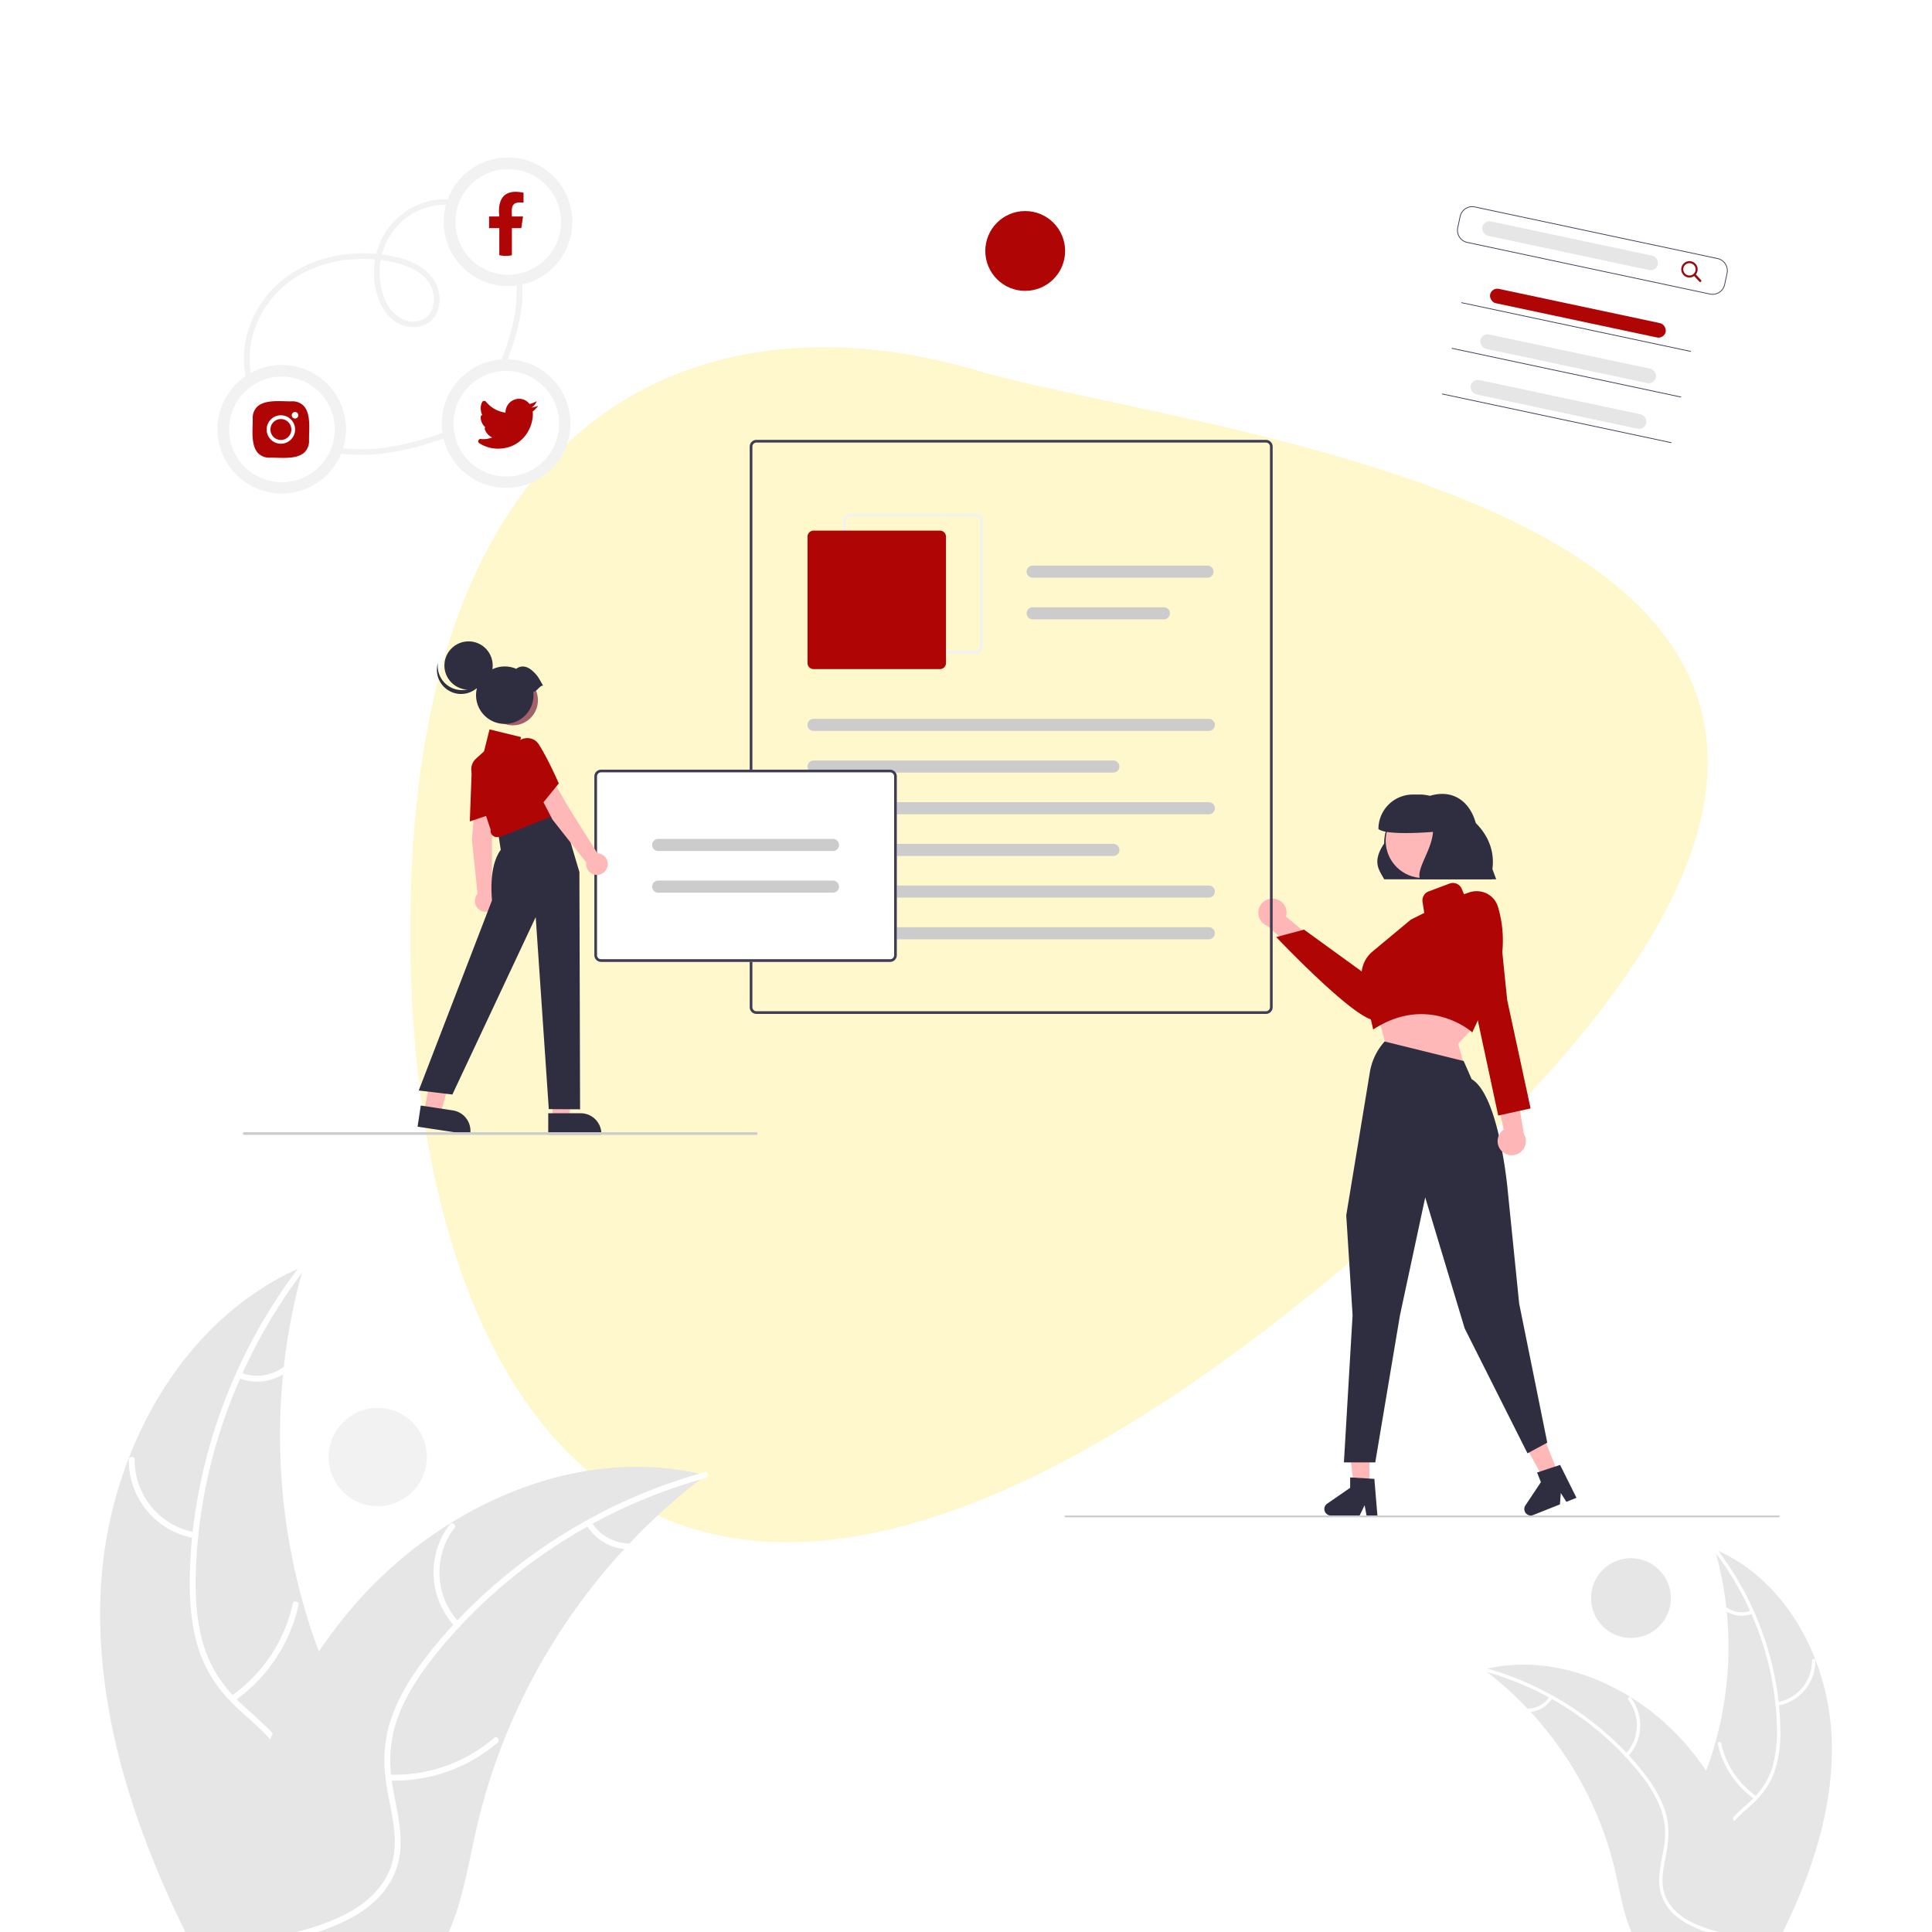 <svg xmlns="http://www.w3.org/2000/svg" xmlns:xlink="http://www.w3.org/1999/xlink" width="1080" height="1080" viewBox="0 0 1080 1080">
  <rect x="0" y="0" width="1080" height="1080" fill="#808080" stroke="none"/>
  <defs>
    <clipPath id="clip-Audience_Persona_1">
      <rect width="1080" height="1080"/>
    </clipPath>
  </defs>
  <g id="Audience_Persona_1" data-name="Audience Persona – 1" clip-path="url(#clip-Audience_Persona_1)">
    <rect width="1080" height="1080" fill="#fff"/>
    <path id="Path_481" data-name="Path 481" d="M5238.486-36.287c-417.394-387.46-171.008-558.36,116.865-577.439s352.759,144.495,323.542,288.855S5655.879,351.173,5238.486-36.287Z" transform="matrix(0.087, -0.996, 0.996, 0.087, 374.874, 5891.303)" fill="#fedf03" opacity="0.2"/>
    <g id="Group_11" data-name="Group 11" transform="translate(-7042.808 117.055)">
      <path id="Path_452" data-name="Path 452" d="M655.944,297.845H593.319c-2.784-5.183-6.992-9.6,0-20.017a26.683,26.683,0,0,1,25.731-26.666h0c13.546-4.049,23.3,4.173,25.954,17.343Z" transform="translate(7223.252 76.62)" fill="#2f2e41"/>
      <path id="Path_453" data-name="Path 453" d="M515.447,323.095a7.836,7.836,0,0,1,6.66,10l48.6,40.423-13.5,5.2-45.389-40.405a7.879,7.879,0,0,1,3.631-15.22Z" transform="translate(7239.582 62.246)" fill="#ffb6b6"/>
      <path id="Path_454" data-name="Path 454" d="M574.2,394.5c-10.77,0-52.788-44.027-54.621-45.955l-.466-.49,15.554-4.161,37.314,27.055,13.6-23.02A14.283,14.283,0,1,1,607.8,365.47l-25.727,24.836a17.063,17.063,0,0,1-7.02,4.08A3.03,3.03,0,0,1,574.2,394.5Z" transform="translate(7237.125 58.723)" fill="#af0505"/>
      <path id="Path_455" data-name="Path 455" d="M301.593,253.5l5.219,19.671,43.355,9.6-2.81-10,8.082-8.607-8.885-14.677Z" transform="translate(7510.563 193.626)" fill="#ffb8b8"/>
      <path id="Path_456" data-name="Path 456" d="M293.747,580.656h-8.47l-4.031-32.672h12.5Z" transform="translate(7514.573 134.786)" fill="#ffb8b8"/>
      <path id="Path_457" data-name="Path 457" d="M582.265,747.308H576.19l-1.084-5.735-2.777,5.735H556.218a3.622,3.622,0,0,1-2.058-6.6l12.866-8.886v-5.8l13.533.808Z" transform="translate(7230.526 -17.19)" fill="#2f2e41"/>
      <path id="Path_458" data-name="Path 458" d="M423.227,572.262l-7.871,3.133-15.829-28.864,11.615-4.624Z" transform="translate(7491.257 135.984)" fill="#ffb8b8"/>
      <path id="Path_459" data-name="Path 459" d="M720.985,735.7l-5.644,2.247-3.128-4.927-.459,6.355-14.969,5.958a3.622,3.622,0,0,1-4.354-5.373l8.668-13.014-2.144-5.387,12.872-4.255Z" transform="translate(7203.081 -15.471)" fill="#2f2e41"/>
      <path id="Path_460" data-name="Path 460" d="M640.4,395.673l-.8-.7c-.237-.2-24-20.252-53.642-1.534l-.961.606-6.07-26.709a17,17,0,0,1,5.72-16.9l21.4-17.8,7.505-3.753-.953-6.194a5.39,5.39,0,0,1,3.42-5.842l11.661-4.373a5.343,5.343,0,0,1,6.845,2.976l1.236,2.99,2.646-.931a12.951,12.951,0,0,1,9.943.445A12.317,12.317,0,0,1,654.8,325.6a65.9,65.9,0,0,1-3.43,46.453Z" transform="translate(7225.42 64.399)" fill="#af0505"/>
      <path id="Path_461" data-name="Path 461" d="M583.749,657.793H566.228l4.842-82.318-3.54-55.8.007-.045,13.2-79.983a33.778,33.778,0,0,1,8.093-16.966l.161-.181,44.185,10.913,4.443,10.13c15.169,9.022,19.96,59.9,20.157,62.066l6.422,63.423,15.709,77.731-11.063,5.957-.185-.369L633.737,582.9,611.68,509.665l-14.125,65.916Z" transform="translate(7227.838 42.64)" fill="#2f2e41"/>
      <path id="Path_462" data-name="Path 462" d="M673.28,480.618a7.836,7.836,0,0,1,1.09-11.967L661.893,406.68l13.779,4.424,9.987,59.942a7.879,7.879,0,0,1-12.378,9.572Z" transform="translate(7208.981 45.759)" fill="#ffb6b6"/>
      <path id="Path_463" data-name="Path 463" d="M651.673,333.88l8.549-6.453s7.541-.534,8.877,13.066,4.078,40.1,4.078,40.1l13.081,60.588-18.108,3.975-14.011-65.385-8.405-19.417Z" transform="translate(7212.167 61.382)" fill="#af0505"/>
      <circle id="Ellipse_42" data-name="Ellipse 42" cx="20.856" cy="20.856" r="20.856" transform="translate(7817.412 332.038)" fill="#ffb8b8"/>
      <path id="Path_464" data-name="Path 464" d="M627.075,256.117a19.2,19.2,0,0,0-13.534-5.556h-4.014a19.269,19.269,0,0,0-19.269,19.269h0c3.506,3.039,20.48,2.415,30.509,1.606-.719,10.448-9.595,20.715-7.226,26.5h40.144v-4.014C657.122,276.277,644.289,261.564,627.075,256.117Z" transform="translate(7223.102 76.534)" fill="#2f2e41"/>
    </g>
    <g id="undraw_content_creator_re_pt5b" transform="translate(135.725 245.895)">
      <path id="Path_403" data-name="Path 403" d="M882.612,512.393H597.791a3.762,3.762,0,0,1-3.758-3.758V195.258a3.762,3.762,0,0,1,3.758-3.758H882.612a3.762,3.762,0,0,1,3.757,3.758V508.636A3.762,3.762,0,0,1,882.612,512.393ZM597.791,193a2.257,2.257,0,0,0-2.254,2.255V508.636a2.257,2.257,0,0,0,2.254,2.255H882.612a2.257,2.257,0,0,0,2.255-2.255V195.258A2.257,2.257,0,0,0,882.612,193Z" transform="translate(-310.665 -191.5)" fill="#3f3d56"/>
      <path id="Path_404" data-name="Path 404" d="M737.932,324.657H667.291a3.762,3.762,0,0,1-3.758-3.758V250.258a3.762,3.762,0,0,1,3.758-3.757h70.641a3.762,3.762,0,0,1,3.758,3.758V320.9A3.762,3.762,0,0,1,737.932,324.657ZM667.291,248a2.257,2.257,0,0,0-2.254,2.255V320.9a2.257,2.257,0,0,0,2.255,2.255h70.641a2.257,2.257,0,0,0,2.255-2.255V250.258A2.257,2.257,0,0,0,737.932,248Z" transform="translate(-327.935 -205.167)" fill="#f2f2f2"/>
      <path id="Path_405" data-name="Path 405" d="M711.057,336.405H640.415a3.386,3.386,0,0,1-3.382-3.382V262.382A3.386,3.386,0,0,1,640.415,259h70.642a3.386,3.386,0,0,1,3.382,3.382v70.642a3.386,3.386,0,0,1-3.382,3.382Z" transform="translate(-321.35 -208.273)" fill="#af0505"/>
      <path id="Path_406" data-name="Path 406" d="M861.358,405.764H640.415a3.382,3.382,0,1,1,0-6.764H861.358a3.382,3.382,0,1,1,0,6.764Z" transform="translate(-321.35 -243.062)" fill="#ccc"/>
      <path id="Path_407" data-name="Path 407" d="M808,436.764H640.415a3.382,3.382,0,1,1,0-6.764H808a3.382,3.382,0,1,1,0,6.764Z" transform="translate(-321.35 -250.766)" fill="#ccc"/>
      <path id="Path_408" data-name="Path 408" d="M901.111,291.764h-97.7a3.382,3.382,0,1,1,0-6.764h97.7a3.382,3.382,0,1,1,0,6.764Z" transform="translate(-361.855 -214.734)" fill="#ccc"/>
      <path id="Path_409" data-name="Path 409" d="M876.73,322.764H803.416a3.382,3.382,0,1,1,0-6.764H876.73a3.382,3.382,0,0,1,0,6.764Z" transform="translate(-361.855 -222.438)" fill="#ccc"/>
      <path id="Path_410" data-name="Path 410" d="M861.358,467.764H640.415a3.382,3.382,0,1,1,0-6.764H861.358a3.382,3.382,0,1,1,0,6.764Z" transform="translate(-321.35 -258.469)" fill="#ccc"/>
      <path id="Path_411" data-name="Path 411" d="M808,498.764H640.415a3.382,3.382,0,1,1,0-6.764H808a3.382,3.382,0,1,1,0,6.764Z" transform="translate(-321.35 -266.172)" fill="#ccc"/>
      <path id="Path_412" data-name="Path 412" d="M861.358,529.764H640.415a3.382,3.382,0,1,1,0-6.764H861.358a3.382,3.382,0,1,1,0,6.764Z" transform="translate(-321.35 -273.876)" fill="#ccc"/>
      <path id="Path_413" data-name="Path 413" d="M861.358,560.764H640.415a3.382,3.382,0,1,1,0-6.764H861.358a3.382,3.382,0,1,1,0,6.764Z" transform="translate(-321.35 -281.579)" fill="#ccc"/>
      <path id="Path_414" data-name="Path 414" d="M643.794,544.276H482.221a3.762,3.762,0,0,1-3.758-3.758v-99.95a3.762,3.762,0,0,1,3.758-3.758H643.794a3.762,3.762,0,0,1,3.758,3.758v99.95A3.762,3.762,0,0,1,643.794,544.276Z" transform="translate(-281.947 -252.458)" fill="#fff"/>
      <path id="Path_415" data-name="Path 415" d="M643.794,544.276H482.221a3.762,3.762,0,0,1-3.758-3.758v-99.95a3.762,3.762,0,0,1,3.758-3.758H643.794a3.762,3.762,0,0,1,3.758,3.758v99.95A3.762,3.762,0,0,1,643.794,544.276ZM482.221,438.314a2.257,2.257,0,0,0-2.255,2.254v99.95a2.257,2.257,0,0,0,2.254,2.255H643.794a2.257,2.257,0,0,0,2.254-2.255v-99.95a2.257,2.257,0,0,0-2.254-2.254Z" transform="translate(-281.947 -252.458)" fill="#3f3d56"/>
      <path id="Path_416" data-name="Path 416" d="M622.541,495.075h-97.7a3.382,3.382,0,0,1,0-6.764h97.7a3.382,3.382,0,0,1,0,6.764Z" transform="translate(-292.632 -265.256)" fill="#ccc"/>
      <path id="Path_417" data-name="Path 417" d="M622.541,526.075h-97.7a3.382,3.382,0,0,1,0-6.764h97.7a3.382,3.382,0,0,1,0,6.764Z" transform="translate(-292.632 -272.959)" fill="#ccc"/>
      <path id="Path_418" data-name="Path 418" d="M230.335,493.14h9.213l4.383-35.537h-13.6Z" transform="translate(-57.236 -113.712)" fill="#ffb8b8"/>
      <path id="Path_419" data-name="Path 419" d="M444.174,692.389h18.145a11.563,11.563,0,0,1,11.563,11.562v.376H444.175Z" transform="translate(-273.426 -315.968)" fill="#2f2e41"/>
      <path id="Path_420" data-name="Path 420" d="M134.876,487.966l9.11,1.377,9.646-34.482-11.942-2.032Z" transform="translate(-33.516 -112.525)" fill="#ffb8b8"/>
      <path id="Path_421" data-name="Path 421" d="M348.759,686.659l17.941,2.712h0a11.564,11.564,0,0,1,9.7,13.161l-.056.372-29.374-4.44Z" transform="translate(-249.273 -314.544)" fill="#2f2e41"/>
      <path id="Path_422" data-name="Path 422" d="M389.085,462.043l10.23,2.68-.681,16.585-.084,30.2a6.052,6.052,0,1,1-8.009,1.006L387.4,482.2Z" transform="translate(-259.317 -258.728)" fill="#ffb8b8"/>
      <path id="Path_423" data-name="Path 423" d="M386.915,434.084a8.351,8.351,0,0,1,5.162-7.426,7.807,7.807,0,0,1,8.451,1.359,7.444,7.444,0,0,1,2.481,5.757c.027,9.716-2.166,23.878-2.189,24.02l-.035.225-14.953,5.035Z" transform="translate(-258.929 -249.766)" fill="#af0505"/>
      <path id="Path_424" data-name="Path 424" d="M404.213,471.508l22.87-5.92,10.572,35.6.376,132.641-17.489-.11-7.311-107.356-46.593,99.2-18.788-2.255,40.957-106.338s-2.255-18.788,4.885-28.181l-1.5-9.77Z" transform="translate(-249.49 -259.609)" fill="#2f2e41"/>
      <path id="Path_425" data-name="Path 425" d="M398.5,465.772a3.5,3.5,0,0,1-.748-2.819l-10.432-31.3a7.962,7.962,0,0,1,2.2-8.4l4.529-4.116,3.069-12.276,17.639,4.312-1.453,5.813,7.983-1.451,16.814,37.449-35.146,14.048-1.731.027A3.5,3.5,0,0,1,398.5,465.772Z" transform="translate(-259.196 -245.016)" fill="#af0505"/>
      <path id="Path_426" data-name="Path 426" d="M434.907,449.032l10.078-3.2,8.29,14.381,16.07,25.566a6.052,6.052,0,1,1-6.231,5.132l-18.857-23.934Z" transform="translate(-271.123 -254.699)" fill="#ffb8b8"/>
      <path id="Path_427" data-name="Path 427" d="M419.015,425.851a8.35,8.35,0,0,1,.393-9.035,7.811,7.811,0,0,1,7.869-3.369,7.444,7.444,0,0,1,5.174,3.539c5.216,8.2,10.932,21.339,10.99,21.47l.091.209-9.945,12.248Z" transform="translate(-266.891 -246.623)" fill="#af0505"/>
      <circle id="Ellipse_40" data-name="Ellipse 40" cx="14.015" cy="14.015" r="14.015" transform="translate(136.951 131.532)" fill="#a0616a"/>
      <circle id="Ellipse_41" data-name="Ellipse 41" cx="13.5" cy="13.5" r="13.5" transform="translate(112.699 112.635)" fill="#2f2e41"/>
      <path id="Path_428" data-name="Path 428" d="M367.4,370.044a13.5,13.5,0,0,0,20.847-7.089,13.5,13.5,0,1,1-26.334-5.536A13.5,13.5,0,0,0,367.4,370.044Z" transform="translate(-252.845 -232.73)" fill="#2f2e41"/>
      <path id="Path_429" data-name="Path 429" d="M427.974,370.719c-2.357-4.219-3.258-5.982-6.3-8.547-2.687-2.269-5.992-2.935-8.658-.785a16.058,16.058,0,1,0,9.525,12.85C424.86,373.91,425.656,371.044,427.974,370.719Z" transform="translate(-260.143 -233.39)" fill="#2f2e41"/>
      <path id="Path_430" data-name="Path 430" d="M504.042,708H217.719a.752.752,0,0,1,0-1.5H504.042a.752.752,0,0,1,0,1.5Z" transform="translate(-216.967 -319.474)" fill="#ccc"/>
    </g>
    <g id="Group_10" data-name="Group 10" transform="translate(-23.36 25.65)">
      <path id="Path_465" data-name="Path 465" d="M485.518,264.282c8.082-18.723,14.615-39.941,9.551-60.375-3.963-15.991-15.318-31.322-31.934-35.41a40.188,40.188,0,0,0-44.332,19.91,43.271,43.271,0,0,0-4.705,25.409c1.084,8.692,4.867,18.263,12.834,22.819,7.273,4.159,17.414,3,21.578-4.888,3.5-6.634,2.138-15.158-2.458-20.9-5.607-7-14.682-10.162-23.224-11.724a83.326,83.326,0,0,0-27.2-.484c-17.764,2.633-34.555,11.675-44.713,26.748-9.387,13.93-12.923,32.387-6.677,48.3,6.227,15.866,20.5,27.073,36.279,32.6,19.361,6.778,40.633,4.363,59.99-1.124,5.1-1.445,10.123-3.119,15.1-4.928,1.9-.69,1.078-3.747-.841-3.049-18.862,6.856-39.1,11.973-59.291,9.394-15.593-1.992-30.953-9.361-41.026-21.63a44.818,44.818,0,0,1-9.585-20.795,48.971,48.971,0,0,1,1.96-23.257A56.737,56.737,0,0,1,379.2,206.432a72.82,72.82,0,0,1,24.8-5.453,73.972,73.972,0,0,1,25.116,2.908c7.259,2.249,14.986,6.638,17.388,14.339,1.914,6.136.477,14.308-6.16,16.89a14.022,14.022,0,0,1-11.81-1.214,21.209,21.209,0,0,1-8.232-9.526,39.1,39.1,0,0,1,9.664-44.972,37.476,37.476,0,0,1,22.189-8.78,34.833,34.833,0,0,1,22.107,6.481,45.3,45.3,0,0,1,14.4,18.007c7.9,17.037,5.3,36.447-.5,53.7-1.581,4.7-3.4,9.321-5.369,13.876-.8,1.849,1.925,3.461,2.731,1.6Z" transform="translate(-181.405 -81.785)" fill="#f2f2f2"/>
      <ellipse id="Ellipse_46" data-name="Ellipse 46" cx="32.678" cy="32.678" rx="32.678" ry="32.678" transform="translate(273.706 178.543)" fill="#fff"/>
      <path id="Path_466" data-name="Path 466" d="M511.624,288.411a29.525,29.525,0,0,1-52.357,18.715,29.064,29.064,0,0,1-2.408-3.422,35.09,35.09,0,0,1-2.011-3.9,31.486,31.486,0,0,1-1.451-4.521,24.738,24.738,0,0,1-.7-4.3,29.534,29.534,0,0,1,58.621-7c.066.41.067.428.086.588q.075.631.124,1.265c.067.856.095,1.713.1,2.571.023,4.069,6.347,4.077,6.325,0a35.944,35.944,0,1,0-.507,5.928,39.741,39.741,0,0,0,.507-5.928C517.971,284.34,511.646,284.336,511.624,288.411Z" transform="translate(-175.725 -77.189)" fill="#f2f2f2"/>
      <path id="Path_467" data-name="Path 467" d="M495.206,278.224l0-.008a6.438,6.438,0,0,0,2.806-3.543,12.822,12.822,0,0,1-3.974,1.537,7.2,7.2,0,0,0-5.781-2.873,7.643,7.643,0,0,0-7.642,7.643v.107a17.021,17.021,0,0,1-10.9-6.126,1.222,1.222,0,0,0-1.314-.394,1.1,1.1,0,0,0-.79.511,7.051,7.051,0,0,0-.812,3.883,7.5,7.5,0,0,0,.841,3.461,1.1,1.1,0,0,0-.893,1.08v.083a7.5,7.5,0,0,0,2.554,5.648l-.027.03a1.1,1.1,0,0,0-.224,1.064,7.543,7.543,0,0,0,4.131,4.586,12.469,12.469,0,0,1-6.445.87,1.1,1.1,0,0,0-1.071.524,1.241,1.241,0,0,0-.105.141,1.222,1.222,0,0,0,.369,1.688,19.381,19.381,0,0,0,10.5,3.078c12.627,0,19.491-10.479,19.491-19.489a8.821,8.821,0,0,0-.1-1.3,13.049,13.049,0,0,0,3.049-3.21l0,0a12.855,12.855,0,0,1-3.666,1.008Z" transform="translate(-174.681 -76.055)" fill="#af0505"/>
      <ellipse id="Ellipse_47" data-name="Ellipse 47" cx="32.678" cy="32.678" rx="32.678" ry="32.678" transform="translate(274.76 65.753)" fill="#fff"/>
      <path id="Path_468" data-name="Path 468" d="M512.624,181.411a29.525,29.525,0,0,1-52.357,18.715,29.083,29.083,0,0,1-2.408-3.422,35.1,35.1,0,0,1-2.011-3.9,31.49,31.49,0,0,1-1.451-4.521,24.732,24.732,0,0,1-.7-4.3,29.534,29.534,0,0,1,58.621-7c.066.41.067.428.086.588q.075.631.124,1.265c.067.856.095,1.713.1,2.571.023,4.069,6.347,4.077,6.325,0a35.944,35.944,0,1,0-.507,5.928,39.725,39.725,0,0,0,.507-5.928C518.971,177.34,512.646,177.336,512.624,181.411Z" transform="translate(-175.671 -82.98)" fill="#f2f2f2"/>
      <path id="Path_469" data-name="Path 469" d="M489.118,183.878l1-6.514h-6.243c-.21-5.425-.421-8.467,6.507-7.739v-5.537c-10.376-2.284-14.7,2.975-13.539,13.276h-5.718v6.514h5.718V198.97a15.388,15.388,0,0,0,7.032.045V183.878Z" transform="translate(-174.369 -81.996)" fill="#af0505"/>
      <ellipse id="Ellipse_48" data-name="Ellipse 48" cx="32.678" cy="32.678" rx="32.678" ry="32.678" transform="translate(148.266 181.706)" fill="#fff"/>
      <path id="Path_470" data-name="Path 470" d="M392.624,291.411a29.525,29.525,0,0,1-52.357,18.715,29.077,29.077,0,0,1-2.408-3.422,35.1,35.1,0,0,1-2.011-3.9,31.487,31.487,0,0,1-1.451-4.521,24.732,24.732,0,0,1-.7-4.3,29.534,29.534,0,0,1,58.621-7c.066.41.067.428.086.588q.075.631.124,1.265c.067.856.095,1.713.1,2.571.023,4.069,6.347,4.077,6.325,0a35.943,35.943,0,1,0-.507,5.928,39.746,39.746,0,0,0,.507-5.928C398.971,287.34,392.646,287.336,392.624,291.411Z" transform="translate(-182.165 -77.027)" fill="#f2f2f2"/>
      <path id="Path_471" data-name="Path 471" d="M362.881,306.3c-1.236,0-2.454-.036-3.611-.07-1.4-.042-2.713-.08-3.833-.048a8.783,8.783,0,0,1-6.591-2.471c-3.47-3.577-3.274-10.209-3.116-15.539.041-1.4.08-2.714.048-3.834a8.783,8.783,0,0,1,2.471-6.59c3.577-3.47,10.211-3.272,15.539-3.116,1.4.041,2.714.081,3.833.048h.031a8.762,8.762,0,0,1,6.559,2.472c3.47,3.577,3.274,10.209,3.116,15.539-.041,1.4-.08,2.714-.048,3.834a8.785,8.785,0,0,1-2.471,6.591C372.009,305.83,367.336,306.3,362.881,306.3Z" transform="translate(-181.158 -75.989)" fill="#af0505"/>
      <path id="Path_472" data-name="Path 472" d="M368.358,283.994a1.834,1.834,0,1,1,1.787-1.829A1.834,1.834,0,0,1,368.358,283.994Z" transform="translate(-180.026 -75.677)" fill="#fff"/>
      <path id="Path_473" data-name="Path 473" d="M361.123,297.975a7.951,7.951,0,1,1,7.951-7.951,7.952,7.952,0,0,1-7.951,7.951Zm0-13.795a5.843,5.843,0,1,0,5.843,5.843,5.843,5.843,0,0,0-5.843-5.843Z" transform="translate(-180.752 -75.582)" fill="#fff"/>
    </g>
    <path id="Path_431" data-name="Path 431" d="M819.911,816.722c2.488,9.336,9.027,17.11,16.921,22.773,1.287.927,2.609,1.785,3.947,2.591.412.24.824.5,1.253.721q.7.412,1.39.772h37.12c.669-1.356,1.321-2.729,1.974-4.084,15.909-33.43,27.081-69.5,25.176-106.245a136.016,136.016,0,0,0-8.872-41.616c-10.194-26.548-28.8-49.527-54.384-61.094-.635-.292-1.3-.583-1.956-.858.206.738.412,1.459.618,2.2a190.133,190.133,0,0,1,5.8,30.187c.1.789.189,1.579.258,2.385a199.161,199.161,0,0,1-6.384,73.262c-.017.051-.034.12-.052.172q-2.188,7.9-5.08,15.565c-1.51,4.033-3.141,8.014-4.925,11.927C825.265,781.8,815.277,799.3,819.911,816.722Z" transform="translate(116.108 236.421)" fill="#e6e6e6"/>
    <path id="Path_432" data-name="Path 432" d="M832.387,630.821c.36.481.721.944,1.081,1.424a168.4,168.4,0,0,1,19.083,32.195c.275.566.532,1.133.755,1.716a167.86,167.86,0,0,1,13.42,50.18,2.566,2.566,0,0,1,.034.36c.429,4.05.687,8.134.79,12.219a72.9,72.9,0,0,1-2.454,22.722,40.791,40.791,0,0,1-9.37,16.166c-.429.463-.858.927-1.321,1.373-.343.36-.721.721-1.081,1.064-3.467,3.312-7.259,6.384-10.52,9.936a36.763,36.763,0,0,0-4.033,5.148,25.577,25.577,0,0,0-2.746,20.765c2.334,8.684,7.671,16.012,13.129,23,2.729,3.5,5.543,7.036,7.98,10.777.892,1.339,1.716,2.694,2.471,4.084h2.162c-.721-1.39-1.51-2.746-2.368-4.084-6.264-9.868-15.171-18.345-19.787-29.209-3.123-7.328-4.067-15.634-.12-22.824a30.349,30.349,0,0,1,4.17-5.8c3.141-3.552,6.9-6.59,10.314-9.8.858-.807,1.7-1.63,2.506-2.488a42.84,42.84,0,0,0,9.679-15.274,67.326,67.326,0,0,0,3.329-22.533c0-4.874-.257-9.782-.738-14.656-.052-.618-.12-1.253-.189-1.888a172.93,172.93,0,0,0-33.756-84.485c-.343-.481-.7-.944-1.064-1.407C833,628.539,831.649,629.877,832.387,630.821Z" transform="translate(125.736 236.053)" fill="#fff"/>
    <path id="Path_433" data-name="Path 433" d="M853.461,691.5a25.411,25.411,0,0,0,21.2-25.163.949.949,0,0,0-1.9-.042A23.53,23.53,0,0,1,853,689.658C851.794,689.854,852.264,691.691,853.461,691.5Z" transform="translate(140.146 261.998)" fill="#fff"/>
    <path id="Path_434" data-name="Path 434" d="M855.213,722.837a48.977,48.977,0,0,1-19.792-29.7c-.259-1.193-2.1-.728-1.838.464a50.943,50.943,0,0,0,20.658,30.867c1,.7,1.97-.934.972-1.628Z" transform="translate(126.727 281.363)" fill="#fff"/>
    <path id="Path_435" data-name="Path 435" d="M850.61,650.373a14.383,14.383,0,0,1-13.546-1.667c-.994-.71-1.96.922-.972,1.628a16.118,16.118,0,0,0,14.982,1.878.979.979,0,0,0,.687-1.151.952.952,0,0,0-1.151-.687Z" transform="translate(128.246 249.919)" fill="#fff"/>
    <path id="Path_436" data-name="Path 436" d="M757.278,669.927c.6.463,1.218.927,1.819,1.407A189.4,189.4,0,0,1,781.9,691.927c.549.566,1.1,1.15,1.63,1.733l.017.017A199.664,199.664,0,0,1,822.439,755.7l.052.154c.017.052.034.086.052.137a196.4,196.4,0,0,1,8.632,28.179c2.094,9.37,3.81,19.409,7.087,28.436.5,1.39,1.047,2.763,1.63,4.084h76.3c-.258-1.356-.532-2.729-.807-4.084A275.1,275.1,0,0,0,897.3,754.772c-.275-.618-.549-1.236-.858-1.853a185.872,185.872,0,0,0-14.776-26.343.017.017,0,0,0-.017-.017,162.962,162.962,0,0,0-9.953-13.2,135.764,135.764,0,0,0-32.126-27.87c-.069-.051-.154-.086-.223-.137-24.094-14.947-52.651-22.069-79.954-15.908h-.017C758.668,669.6,757.982,669.755,757.278,669.927Z" transform="translate(72.101 263.31)" fill="#e6e6e6"/>
    <path id="Path_437" data-name="Path 437" d="M757.64,670.133c.584.155,1.167.326,1.733.5a169.187,169.187,0,0,1,34.614,14.193c.549.292,1.1.6,1.648.91a168.62,168.62,0,0,1,40.826,31.9.059.059,0,0,1,.017.035c.137.137.292.292.412.429,2.746,2.952,5.389,6.024,7.894,9.181a73.393,73.393,0,0,1,11.7,19.615,40.627,40.627,0,0,1,2.248,18.551c-.052.635-.138,1.253-.223,1.888-.069.5-.137,1-.223,1.51-1.133,6.882-3.089,13.781-2.54,20.8a25.585,25.585,0,0,0,10.314,18.242,40.847,40.847,0,0,0,6.316,4.016,63.254,63.254,0,0,0,9.9,4.084h6.744c-.909-.257-1.8-.515-2.711-.772a82.69,82.69,0,0,1-9.49-3.312,46.187,46.187,0,0,1-5.148-2.54c-6.9-3.964-12.648-10.039-13.849-18.157-1.047-7.1.978-14.21,2.18-21.16.206-1.2.395-2.385.5-3.57a41.938,41.938,0,0,0-1.459-17.951,67.035,67.035,0,0,0-10.914-20.01,143.042,143.042,0,0,0-9.4-11.241q-.618-.695-1.287-1.39a173.16,173.16,0,0,0-41.548-32.143h-.017a170.389,170.389,0,0,0-36.21-15h-.017c-.566-.172-1.15-.343-1.716-.5C756.748,667.936,756.473,669.807,757.64,670.133Z" transform="translate(71.825 264.013)" fill="#fff"/>
    <path id="Path_438" data-name="Path 438" d="M804.945,711.047a25.411,25.411,0,0,0,1.778-32.856c-.742-.968-2.281.139-1.538,1.108a23.53,23.53,0,0,1-1.716,30.56c-.843.882.639,2.065,1.477,1.188Z" transform="translate(105 270.892)" fill="#fff"/>
    <path id="Path_440" data-name="Path 440" d="M783.969,677.749a14.383,14.383,0,0,1-11.82,6.824c-1.221.032-1.009,1.916.2,1.885a16.118,16.118,0,0,0,13.093-7.521.98.98,0,0,0-.144-1.332A.952.952,0,0,0,783.969,677.749Z" transform="translate(82.166 270.591)" fill="#fff"/>
    <path id="Path_441" data-name="Path 441" d="M459.719,862.895c-4.33,16.244-15.706,29.77-29.442,39.624-2.24,1.612-4.539,3.105-6.868,4.509-.717.418-1.433.866-2.18,1.254q-1.209.717-2.419,1.344H354.224c-1.165-2.359-2.3-4.748-3.434-7.107-27.68-58.167-47.119-120.932-43.8-184.861a236.651,236.651,0,0,1,15.437-72.41c17.737-46.193,50.1-86.175,94.625-106.3,1.1-.508,2.269-1.015,3.4-1.493-.358,1.284-.717,2.538-1.075,3.822A330.8,330.8,0,0,0,409.286,593.8c-.179,1.374-.329,2.747-.448,4.151a346.532,346.532,0,0,0,11.108,127.471c.03.089.06.209.09.3q3.807,13.75,8.839,27.083c2.628,7.017,5.464,13.945,8.57,20.752C450.4,802.13,467.781,832.586,459.719,862.895Z" transform="translate(-250.628 170.375)" fill="#e6e6e6"/>
    <path id="Path_442" data-name="Path 442" d="M400.36,539.437c-.627.836-1.254,1.642-1.881,2.478a293.01,293.01,0,0,0-33.2,56.017c-.478.985-.926,1.971-1.314,2.986a292.073,292.073,0,0,0-23.35,87.31,4.453,4.453,0,0,0-.06.627c-.746,7.047-1.194,14.154-1.373,21.26-.358,13.288.478,26.754,4.27,39.534a70.971,70.971,0,0,0,16.3,28.128c.746.806,1.493,1.612,2.3,2.389.6.627,1.254,1.254,1.881,1.851,6.032,5.763,12.631,11.108,18.3,17.289a63.989,63.989,0,0,1,7.017,8.958c6.957,10.9,8.122,23.768,4.778,36.13-4.061,15.109-13.347,27.859-22.843,40.012-4.748,6.091-9.645,12.242-13.885,18.752-1.553,2.329-2.986,4.688-4.3,7.107H349.24c1.254-2.419,2.628-4.778,4.121-7.107,10.9-17.169,26.4-31.92,34.428-50.821,5.434-12.75,7.077-27.2.209-39.713a52.8,52.8,0,0,0-7.256-10.093c-5.464-6.181-12-11.466-17.946-17.05-1.493-1.4-2.956-2.837-4.36-4.33A74.541,74.541,0,0,1,341.6,754.577c-4.449-12.511-5.793-26.008-5.793-39.206,0-8.48.448-17.02,1.284-25.5.09-1.075.209-2.18.328-3.284a300.885,300.885,0,0,1,58.734-147c.6-.836,1.224-1.642,1.851-2.449C399.286,535.466,401.644,537.795,400.36,539.437Z" transform="translate(-229.729 169.735)" fill="#fff"/>
    <path id="Path_443" data-name="Path 443" d="M352.839,645.01a44.213,44.213,0,0,1-36.889-43.783,1.65,1.65,0,0,1,3.3-.072,40.941,40.941,0,0,0,34.4,40.657C355.74,642.153,354.921,645.349,352.839,645.01Z" transform="translate(-243.946 214.878)" fill="#fff"/>
    <path id="Path_444" data-name="Path 444" d="M349.58,699.54a85.217,85.217,0,0,0,34.437-51.681c.451-2.076,3.649-1.266,3.2.807a88.638,88.638,0,0,1-35.945,53.706c-1.746,1.213-3.428-1.625-1.691-2.832Z" transform="translate(-220.386 248.572)" fill="#fff"/>
    <path id="Path_445" data-name="Path 445" d="M353.253,573.457a25.027,25.027,0,0,0,23.57-2.9c1.73-1.235,3.41,1.605,1.691,2.832a28.045,28.045,0,0,1-26.067,3.268,1.7,1.7,0,0,1-1.2-2,1.657,1.657,0,0,1,2-1.2Z" transform="translate(-218.694 193.861)" fill="#fff"/>
    <path id="Path_446" data-name="Path 446" d="M619.333,607.48c-1.045.806-2.12,1.612-3.165,2.448a329.553,329.553,0,0,0-39.683,35.832c-.956.985-1.911,2-2.837,3.016l-.03.03a347.407,347.407,0,0,0-67.662,107.913l-.09.269c-.03.09-.06.149-.089.239a341.735,341.735,0,0,0-15.02,49.03c-3.643,16.3-6.629,33.771-12.332,49.478-.866,2.419-1.821,4.807-2.837,7.106H342.832c.448-2.359.926-4.748,1.4-7.106,7.106-34.607,17.08-68.737,31.472-100.627.478-1.075.956-2.15,1.493-3.225a323.414,323.414,0,0,1,25.709-45.835.029.029,0,0,1,.008-.021.03.03,0,0,1,.021-.009,283.533,283.533,0,0,1,17.319-22.962,236.242,236.242,0,0,1,55.9-48.493c.119-.089.269-.149.388-.239,41.923-26.008,91.609-38.4,139.116-27.68h.03C616.915,606.912,618.109,607.181,619.333,607.48Z" transform="translate(-224.695 217.16)" fill="#e6e6e6"/>
    <path id="Path_447" data-name="Path 447" d="M599.259,607.839c-1.015.269-2.03.567-3.016.866A294.394,294.394,0,0,0,536.017,633.4c-.956.508-1.911,1.045-2.867,1.583a293.384,293.384,0,0,0-71.036,55.509.1.1,0,0,0-.03.06c-.239.239-.508.508-.717.747-4.777,5.136-9.376,10.481-13.735,15.975-8.241,10.391-15.706,21.648-20.364,34.13a70.688,70.688,0,0,0-3.912,32.278c.089,1.1.239,2.18.388,3.285.119.866.239,1.732.388,2.627,1.971,11.974,5.375,23.977,4.419,36.19-1.015,12.9-7.823,23.888-17.946,31.741a71.049,71.049,0,0,1-10.988,6.987,110.037,110.037,0,0,1-17.229,7.107H370.654c1.583-.448,3.135-.9,4.718-1.344a143.967,143.967,0,0,0,16.512-5.763,80.343,80.343,0,0,0,8.958-4.419c12-6.9,22.007-17.468,24.1-31.592,1.822-12.362-1.7-24.724-3.792-36.817-.358-2.09-.687-4.15-.866-6.211a72.973,72.973,0,0,1,2.538-31.233c3.971-12.69,11.018-24.246,18.991-34.816a248.885,248.885,0,0,1,16.363-19.558q1.075-1.209,2.239-2.419a301.289,301.289,0,0,1,72.29-55.927h.03a296.469,296.469,0,0,1,63-26.1h.03c.985-.3,2-.6,2.986-.866C600.813,604.017,601.291,607.271,599.259,607.839Z" transform="translate(-204.771 218.383)" fill="#fff"/>
    <path id="Path_448" data-name="Path 448" d="M427.324,679.026a44.213,44.213,0,0,1-3.094-57.168c1.29-1.685,3.969.241,2.677,1.928a40.94,40.94,0,0,0,2.987,53.172c1.467,1.534-1.111,3.593-2.57,2.068Z" transform="translate(-172.863 230.352)" fill="#fff"/>
    <path id="Path_449" data-name="Path 449" d="M401.5,711.8a85.218,85.218,0,0,0,58.612-20.531c1.61-1.386,3.676,1.186,2.068,2.57a88.639,88.639,0,0,1-61.035,21.24c-2.125-.083-1.758-3.361.355-3.279Z" transform="translate(-183.952 280.242)" fill="#fff"/>
    <path id="Path_450" data-name="Path 450" d="M467.9,621.09a25.027,25.027,0,0,0,20.566,11.874c2.125.056,1.756,3.334-.355,3.279a28.045,28.045,0,0,1-22.78-13.085,1.7,1.7,0,0,1,.251-2.318,1.658,1.658,0,0,1,2.318.251Z" transform="translate(-137.215 229.83)" fill="#fff"/>
    <circle id="Ellipse_43" data-name="Ellipse 43" cx="27.458" cy="27.458" r="27.458" transform="translate(183.688 787.018)" fill="#f2f2f2"/>
    <circle id="Ellipse_44" data-name="Ellipse 44" cx="22.31" cy="22.31" r="22.31" transform="translate(889.409 871.043)" fill="#e6e6e6"/>
    <circle id="Ellipse_45" data-name="Ellipse 45" cx="22.31" cy="22.31" r="22.31" transform="translate(550.784 117.973)" fill="#af0505"/>
    <path id="Path_451" data-name="Path 451" d="M687.165,752.543a.434.434,0,0,1-.222.354.994.994,0,0,1-.539.146H287.926c-.42,0-.761-.224-.761-.5s.341-.5.761-.5H686.4a.993.993,0,0,1,.539.146A.434.434,0,0,1,687.165,752.543Z" transform="translate(307.835 95.131)" fill="#ccc"/>
    <g id="undraw_search_re_x5gq" transform="matrix(0.978, 0.208, -0.208, 0.978, 817.501, 113.982)">
      <path id="Path_475" data-name="Path 475" d="M424.431,246.674H285.673a7.129,7.129,0,0,1-7.121-7.121v-6.474a7.129,7.129,0,0,1,7.121-7.121H424.431a7.129,7.129,0,0,1,7.121,7.121v6.474A7.129,7.129,0,0,1,424.431,246.674ZM285.673,226.389a6.7,6.7,0,0,0-6.69,6.69v6.474a6.7,6.7,0,0,0,6.69,6.69H424.431a6.7,6.7,0,0,0,6.69-6.69v-6.474a6.7,6.7,0,0,0-6.69-6.69Z" transform="translate(-278.552 -225.957)" fill="#3f3d56"/>
      <rect id="Rectangle_31" data-name="Rectangle 31" width="100.346" height="8.2" rx="4.1" transform="translate(13.596 6.258)" fill="#e6e6e6"/>
      <rect id="Rectangle_32" data-name="Rectangle 32" width="100.346" height="8.2" rx="4.1" transform="translate(25.68 42.219)" fill="#af0505"/>
      <rect id="Rectangle_33" data-name="Rectangle 33" width="100.346" height="8.2" rx="4.1" transform="translate(25.68 68.292)" fill="#e6e6e6"/>
      <rect id="Rectangle_34" data-name="Rectangle 34" width="100.346" height="8.2" rx="4.1" transform="translate(25.68 94.365)" fill="#e6e6e6"/>
      <path id="Path_476" data-name="Path 476" d="M849.818,277a.646.646,0,0,1-.9.159l-3.523-2.452a.646.646,0,0,1,.741-1.058l3.523,2.452A.646.646,0,0,1,849.818,277Z" transform="translate(-710.306 -262.211)" fill="#940d0d"/>
      <path id="Path_477" data-name="Path 477" d="M821.343,253.294a4.584,4.584,0,1,1-1.126-6.385A4.585,4.585,0,0,1,821.343,253.294Zm-6.572-4.6a3.438,3.438,0,1,0,4.789-.844,3.438,3.438,0,0,0-4.789.844Z" transform="translate(-685.831 -241.292)" fill="#940d0d"/>
      <path id="Path_478" data-name="Path 478" d="M455.339,452.907H324.566a.216.216,0,1,1,0-.432H455.339a.216.216,0,1,1,0,.432Z" transform="translate(-313.452 -398.576)" fill="#3f3d56"/>
      <path id="Path_479" data-name="Path 479" d="M455.339,562.527H324.566a.216.216,0,1,1,0-.432H455.339a.216.216,0,1,1,0,.432Z" transform="translate(-313.452 -482.112)" fill="#3f3d56"/>
      <path id="Path_480" data-name="Path 480" d="M455.339,672.145H324.566a.216.216,0,0,1,0-.432H455.339a.216.216,0,0,1,0,.432Z" transform="translate(-313.452 -565.647)" fill="#3f3d56"/>
    </g>
    <path id="Path_474" data-name="Path 474" d="M923.095,203.6c-89.807-3.122-175.341-32.11-257.017-63.831S503.5,72.9,415.791,56.1c-56.324-10.81-120.807-12.336-166.238,17.873-43.71,29.14-57.836,79.3-65.427,125.886-5.717,35.065-9.075,71.949,6.577,104.766,10.879,22.785,30.167,41.934,43.516,63.831,46.444,75.931,13.613,169.568-36.7,243.709-23.59,34.774-54.67,64.053-72.89,101.047s-42.185,120.008-21.3,170.642,55.089,117.669,95.871,137.456c82.828,40.158,186.148,67.07,281.353,73.578C691.23,1109.3,909.9,986.032,1121.137,979.787c78.179-2.317,156.691-4.662,233.594-16.749,42.711-6.716,86.8-17.373,117.8-43.016,39.367-32.651,49.122-87.948,22.743-128.883C1451.032,722.465,1328.754,705.4,1297.8,631.7c-17.012-40.56.458-85.755,25.2-123.374,53.063-80.718,142-151.515,146.672-243.779,3.219-63.359-39.534-126.815-105.64-156.8-69.284-31.43-165.378-27.475-216.47,24.547C1094.9,185.744,1002.4,206.35,923.095,203.6Z" transform="matrix(-0.695, -0.719, 0.719, -0.695, 945.05, 151.134)" fill="#ffc2c2" opacity="0.12"/>
  </g>
</svg>
